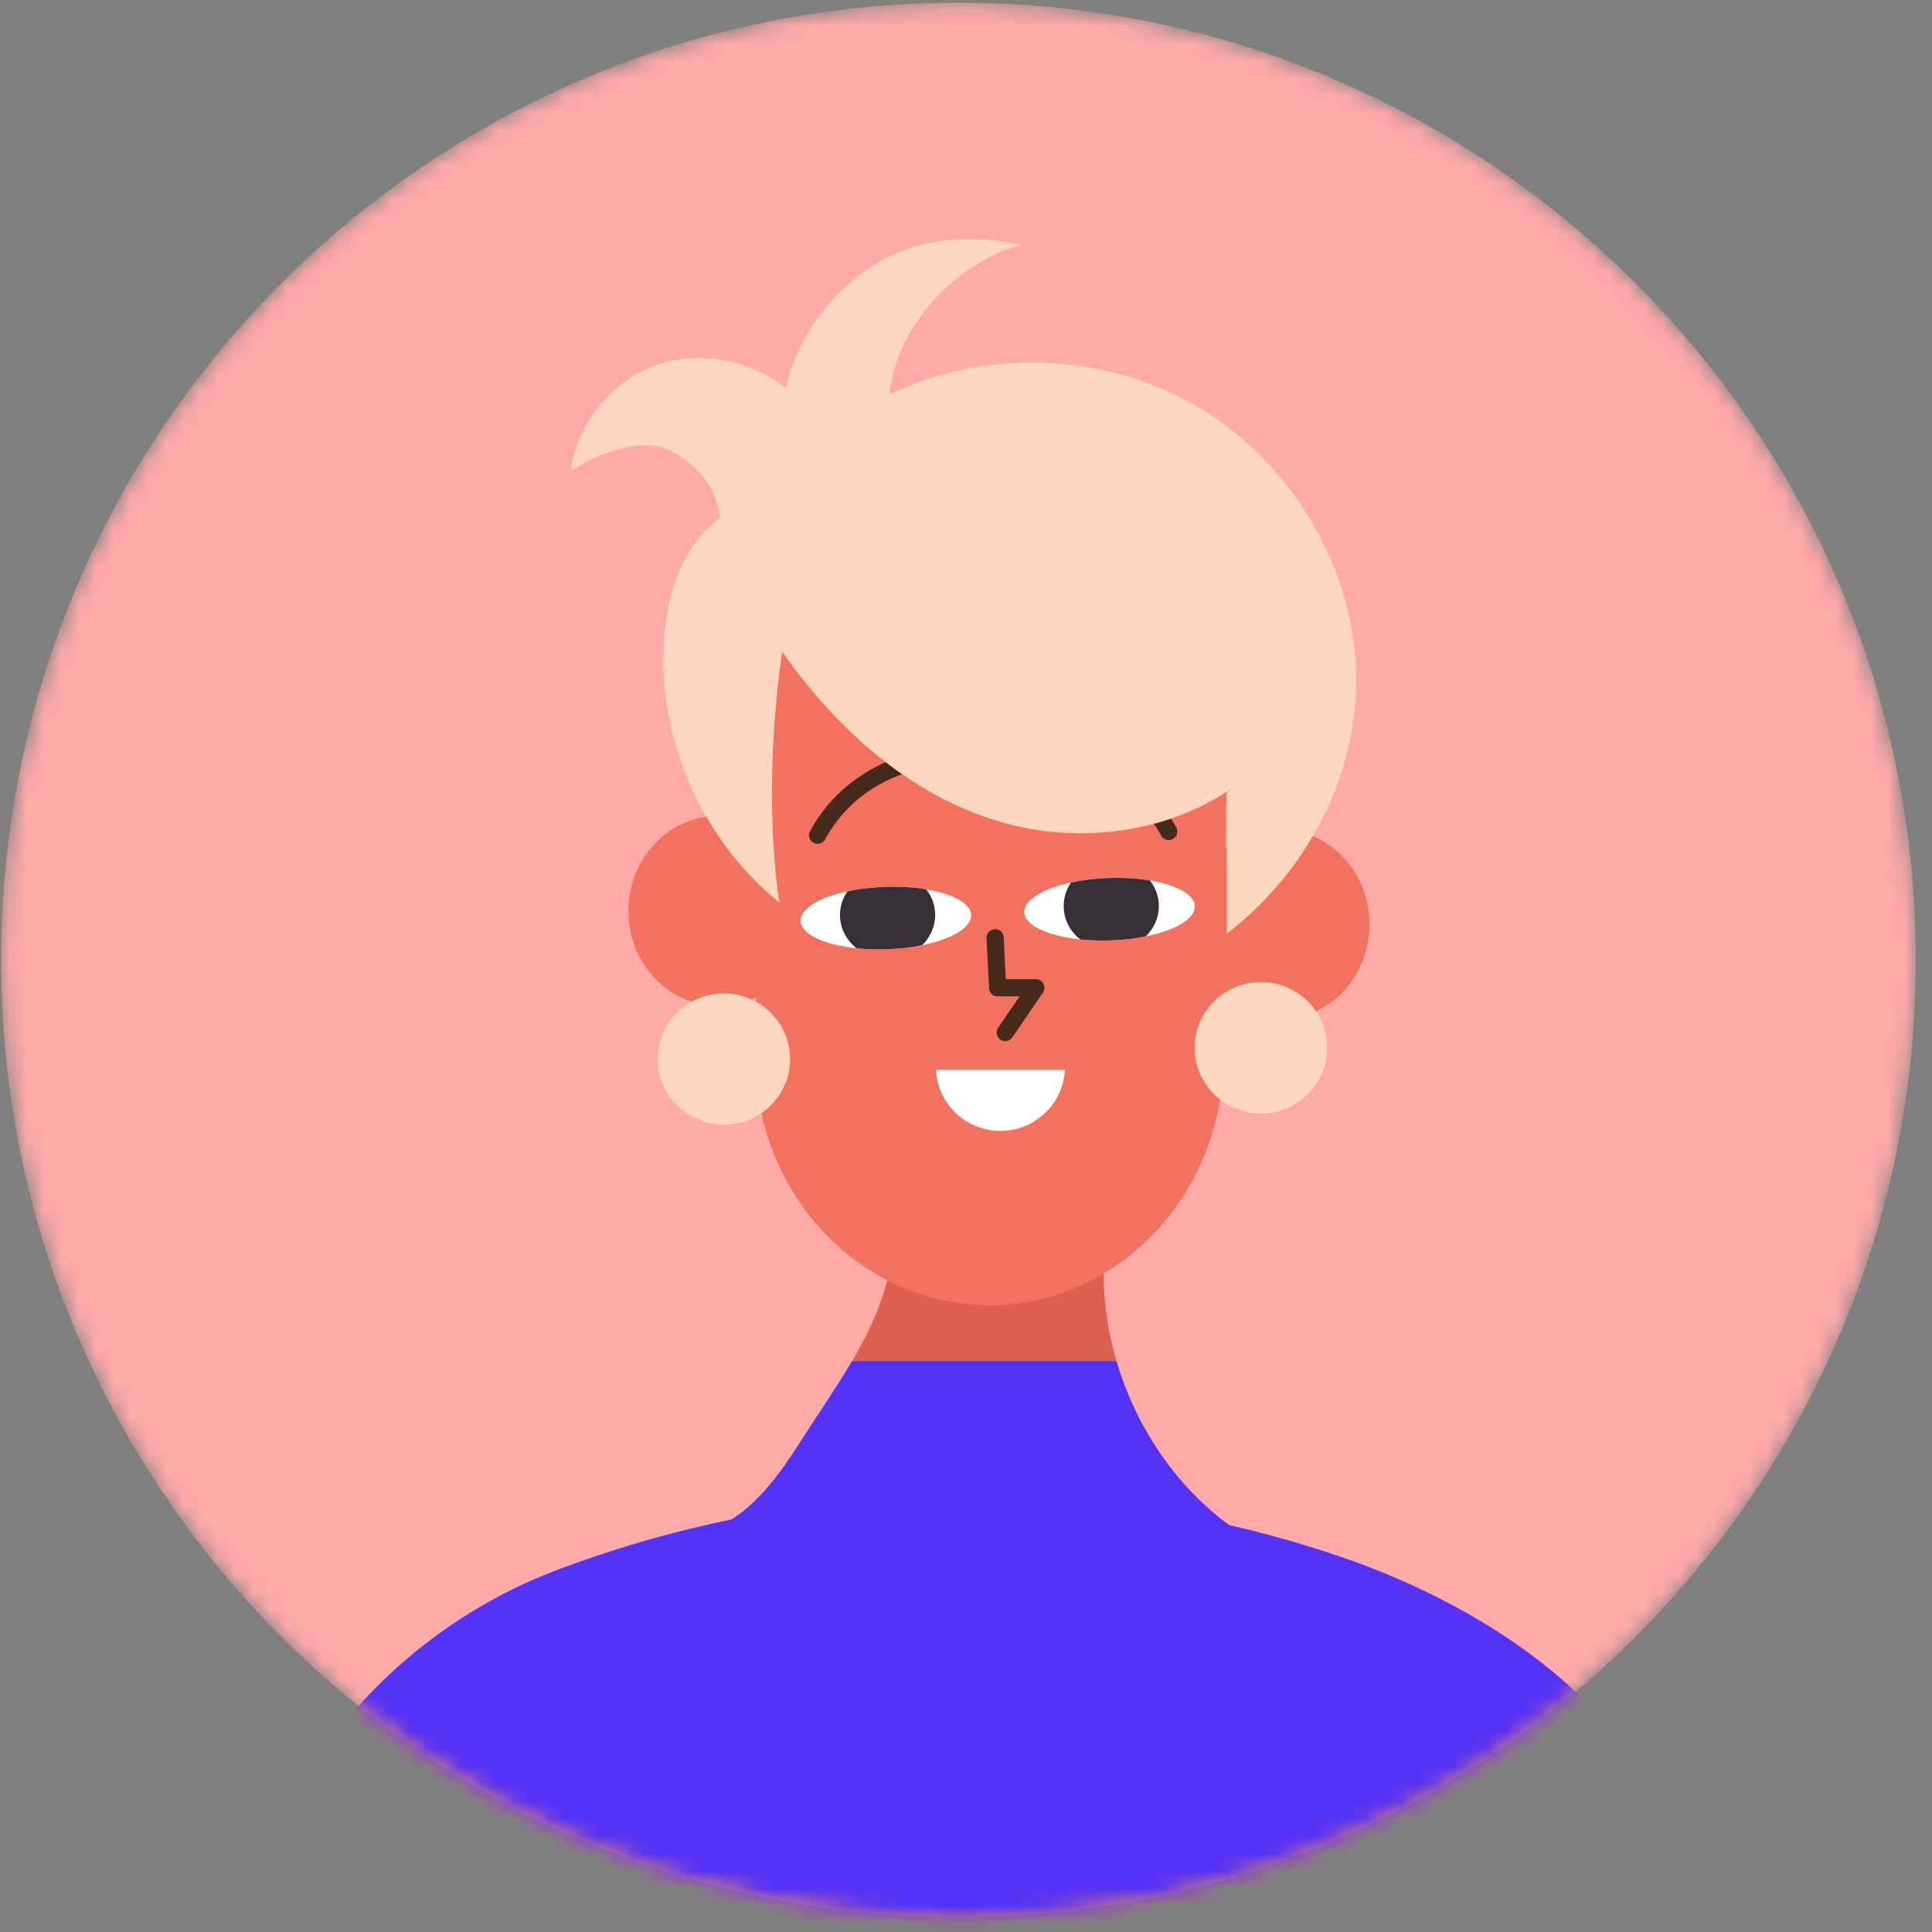 <svg width="111" height="111" viewBox="0 0 111 111" fill="none" xmlns="http://www.w3.org/2000/svg">
<rect x="0" y="0" width="111" height="111" fill="#808080" stroke="none"/>
<mask id="mask0_310_86" style="mask-type:luminance" maskUnits="userSpaceOnUse" x="0" y="0" width="111" height="111">
<path d="M55.066 110.156C85.442 110.156 110.066 85.532 110.066 55.156C110.066 24.781 85.442 0.156 55.066 0.156C24.691 0.156 0.066 24.781 0.066 55.156C0.066 85.532 24.691 110.156 55.066 110.156Z" fill="white"/>
</mask>
<g mask="url(#mask0_310_86)">
<path d="M55.066 110.156C85.442 110.156 110.066 85.532 110.066 55.156C110.066 24.781 85.442 0.156 55.066 0.156C24.691 0.156 0.066 24.781 0.066 55.156C0.066 85.532 24.691 110.156 55.066 110.156Z" fill="#FFA9A9"/>
</g>
<mask id="mask1_310_86" style="mask-type:luminance" maskUnits="userSpaceOnUse" x="0" y="0" width="111" height="111">
<path d="M55.066 110.156C85.442 110.156 110.066 85.532 110.066 55.156C110.066 24.781 85.442 0.156 55.066 0.156C24.691 0.156 0.066 24.781 0.066 55.156C0.066 85.532 24.691 110.156 55.066 110.156Z" fill="white"/>
</mask>
<g mask="url(#mask1_310_86)">
<path d="M22.001 153.953H87.092C86.41 150.991 85.969 148.011 86.166 144.971C86.755 135.924 92.908 127.892 95.762 119.476C96.928 116.038 97.543 112.534 97.004 108.871C95.541 98.953 86.047 92.481 76.817 89.373C62.33 84.494 46.26 84.799 31.954 90.224C22.177 93.933 14.966 102.76 13.24 113.398C11.089 126.655 20.3 133.98 21.694 145.983C22.002 148.634 22.075 151.292 22.001 153.953Z" fill="#F3725F"/>
</g>
<mask id="mask2_310_86" style="mask-type:luminance" maskUnits="userSpaceOnUse" x="0" y="0" width="111" height="111">
<path d="M55.066 110.156C85.442 110.156 110.066 85.532 110.066 55.156C110.066 24.781 85.442 0.156 55.066 0.156C24.691 0.156 0.066 24.781 0.066 55.156C0.066 85.532 24.691 110.156 55.066 110.156Z" fill="white"/>
</mask>
<g mask="url(#mask2_310_86)">
<path d="M72.139 88.607C65.974 85.125 62.387 77.34 63.66 70.198H51.336C51.496 75.17 48.623 78.702 45.974 82.855C44.593 85.019 42.947 87.268 40.536 87.982C44.019 92.804 50.049 95.215 55.869 95.368C61.689 95.52 68.424 93.24 72.139 88.607Z" fill="#DD5F52"/>
</g>
<mask id="mask3_310_86" style="mask-type:luminance" maskUnits="userSpaceOnUse" x="0" y="0" width="111" height="111">
<path d="M55.066 110.156C85.442 110.156 110.066 85.532 110.066 55.156C110.066 24.781 85.442 0.156 55.066 0.156C24.691 0.156 0.066 24.781 0.066 55.156C0.066 85.532 24.691 110.156 55.066 110.156Z" fill="white"/>
</mask>
<g mask="url(#mask3_310_86)">
<path d="M22.001 153.953H87.092C86.41 150.991 85.969 148.011 86.166 144.971C86.755 135.924 92.908 127.892 95.762 119.476C96.928 116.038 97.543 112.534 97.004 108.871C95.541 98.953 86.047 92.481 76.817 89.373C62.33 84.494 46.26 84.799 31.954 90.224C22.177 93.933 14.966 102.76 13.24 113.398C11.089 126.655 20.3 133.98 21.694 145.983C22.002 148.634 22.075 151.292 22.001 153.953Z" fill="#5433F6"/>
</g>
<mask id="mask4_310_86" style="mask-type:luminance" maskUnits="userSpaceOnUse" x="0" y="0" width="111" height="111">
<path d="M55.066 110.156C85.442 110.156 110.066 85.532 110.066 55.156C110.066 24.781 85.442 0.156 55.066 0.156C24.691 0.156 0.066 24.781 0.066 55.156C0.066 85.532 24.691 110.156 55.066 110.156Z" fill="white"/>
</mask>
<g mask="url(#mask4_310_86)">
<path d="M64.147 78.207H48.95C48.048 79.742 46.995 81.252 45.973 82.854C44.592 85.019 42.946 87.267 40.535 87.981C44.018 92.803 50.048 95.214 55.868 95.367C61.688 95.519 68.424 93.24 72.139 88.607C68.275 86.425 65.424 82.552 64.147 78.207Z" fill="#5433F6"/>
</g>
<mask id="mask5_310_86" style="mask-type:luminance" maskUnits="userSpaceOnUse" x="0" y="0" width="111" height="111">
<path d="M55.066 110.156C85.442 110.156 110.066 85.532 110.066 55.156C110.066 24.781 85.442 0.156 55.066 0.156C24.691 0.156 0.066 24.781 0.066 55.156C0.066 85.532 24.691 110.156 55.066 110.156Z" fill="white"/>
</mask>
<g mask="url(#mask5_310_86)">
<path d="M68.335 53.048C68.302 56.065 70.592 58.537 73.449 58.572C76.307 58.607 78.65 56.19 78.682 53.174C78.715 50.158 76.426 47.685 73.568 47.651C70.711 47.616 68.368 50.033 68.335 53.048Z" fill="#F3725F"/>
</g>
<mask id="mask6_310_86" style="mask-type:luminance" maskUnits="userSpaceOnUse" x="0" y="0" width="111" height="111">
<path d="M55.066 110.156C85.442 110.156 110.066 85.532 110.066 55.156C110.066 24.781 85.442 0.156 55.066 0.156C24.691 0.156 0.066 24.781 0.066 55.156C0.066 85.532 24.691 110.156 55.066 110.156Z" fill="white"/>
</mask>
<g mask="url(#mask6_310_86)">
<path d="M70.255 61.687C70.246 61.842 70.235 61.995 70.221 62.149C70.214 62.226 70.207 62.305 70.198 62.383C70.193 62.431 70.189 62.479 70.182 62.528C70.165 62.676 70.147 62.821 70.125 62.967C70.118 63.011 70.112 63.053 70.105 63.098C70.072 63.31 70.035 63.523 69.992 63.732C69.948 63.955 69.898 64.176 69.844 64.395C69.825 64.473 69.804 64.55 69.784 64.627C69.772 64.673 69.759 64.72 69.746 64.766C69.695 64.953 69.64 65.136 69.581 65.319C69.441 65.761 69.279 66.194 69.098 66.617C69.055 66.718 69.01 66.82 68.964 66.92C68.55 67.825 68.05 68.678 67.473 69.466C67.347 69.636 67.218 69.803 67.088 69.966C67.017 70.055 66.945 70.141 66.873 70.228C66.751 70.371 66.628 70.511 66.501 70.649C66.193 70.988 65.868 71.308 65.53 71.612C65.371 71.754 65.21 71.891 65.047 72.026C64.376 72.573 63.658 73.055 62.898 73.463C62.326 73.772 61.73 74.036 61.115 74.255C60.98 74.304 60.844 74.35 60.708 74.392C60.611 74.423 60.514 74.454 60.417 74.481C60.364 74.496 60.311 74.513 60.257 74.527C60.208 74.541 60.158 74.554 60.109 74.567C59.95 74.61 59.792 74.65 59.632 74.685C58.683 74.899 57.7 75.005 56.693 74.993C56.471 74.99 56.252 74.982 56.034 74.968C53.578 74.81 51.296 73.95 49.369 72.577C45.739 69.992 43.358 65.59 43.412 60.648L43.449 57.294L43.558 47.431L43.592 44.346L43.638 40.088C43.641 39.854 43.649 39.621 43.662 39.39C43.669 39.276 43.677 39.161 43.686 39.048C43.693 38.956 43.7 38.867 43.711 38.778C43.719 38.688 43.73 38.596 43.741 38.507C43.743 38.484 43.745 38.462 43.749 38.442C43.755 38.386 43.762 38.331 43.771 38.276C43.778 38.21 43.787 38.145 43.798 38.079C43.803 38.039 43.809 37.999 43.815 37.959C43.83 37.862 43.846 37.766 43.863 37.669C43.877 37.588 43.892 37.506 43.909 37.426C43.917 37.377 43.926 37.331 43.937 37.282C43.975 37.094 44.017 36.909 44.063 36.724C44.088 36.619 44.115 36.514 44.143 36.411C44.169 36.315 44.195 36.221 44.223 36.125C44.249 36.032 44.278 35.94 44.306 35.847C44.307 35.844 44.308 35.841 44.309 35.838C44.338 35.745 44.368 35.654 44.399 35.561C44.43 35.469 44.462 35.376 44.495 35.283C44.528 35.192 44.562 35.099 44.597 35.008C44.667 34.823 44.742 34.64 44.82 34.459C44.835 34.424 44.851 34.39 44.866 34.355C44.931 34.206 44.998 34.058 45.068 33.911C45.084 33.877 45.101 33.844 45.117 33.81C45.191 33.659 45.267 33.509 45.346 33.361C45.358 33.337 45.371 33.314 45.383 33.291C47.723 28.942 52.177 26.012 57.228 26.073C62.908 26.143 67.755 29.975 69.651 35.287C70.223 36.884 70.527 38.615 70.506 40.417L70.282 60.976C70.277 61.215 70.268 61.451 70.255 61.687Z" fill="#F3725F"/>
</g>
<mask id="mask7_310_86" style="mask-type:luminance" maskUnits="userSpaceOnUse" x="0" y="0" width="111" height="111">
<path d="M55.066 110.156C85.442 110.156 110.066 85.532 110.066 55.156C110.066 24.781 85.442 0.156 55.066 0.156C24.691 0.156 0.066 24.781 0.066 55.156C0.066 85.532 24.691 110.156 55.066 110.156Z" fill="white"/>
</mask>
<g mask="url(#mask7_310_86)">
<path d="M36.105 52.274C36.072 55.29 38.361 57.763 41.219 57.797C44.076 57.832 46.419 55.416 46.452 52.4C46.485 49.383 44.195 46.911 41.338 46.876C38.481 46.842 36.138 49.258 36.105 52.274Z" fill="#F3725F"/>
</g>
<mask id="mask8_310_86" style="mask-type:luminance" maskUnits="userSpaceOnUse" x="0" y="0" width="111" height="111">
<path d="M55.066 110.156C85.442 110.156 110.066 85.532 110.066 55.156C110.066 24.781 85.442 0.156 55.066 0.156C24.691 0.156 0.066 24.781 0.066 55.156C0.066 85.532 24.691 110.156 55.066 110.156Z" fill="white"/>
</mask>
<g mask="url(#mask8_310_86)">
<path d="M57.172 53.878L57.319 56.751H59.513L57.757 59.322" stroke="#472A1C" stroke-width="0.987" stroke-miterlimit="10" stroke-linecap="round" stroke-linejoin="round"/>
</g>
<mask id="mask9_310_86" style="mask-type:luminance" maskUnits="userSpaceOnUse" x="0" y="0" width="111" height="111">
<path d="M55.066 110.156C85.442 110.156 110.066 85.532 110.066 55.156C110.066 24.781 85.442 0.156 55.066 0.156C24.691 0.156 0.066 24.781 0.066 55.156C0.066 85.532 24.691 110.156 55.066 110.156Z" fill="white"/>
</mask>
<g mask="url(#mask9_310_86)">
<path d="M45.998 52.916C46.024 53.681 47.355 54.288 49.208 54.481C49.752 54.538 50.341 54.559 50.956 54.538C51.679 54.513 52.364 54.432 52.979 54.307C54.664 53.966 55.821 53.3 55.797 52.576C55.775 51.901 54.736 51.351 53.218 51.098C52.511 50.98 51.699 50.926 50.838 50.956C50.062 50.983 49.331 51.075 48.684 51.214C47.071 51.562 45.974 52.212 45.998 52.916Z" fill="white"/>
<path d="M48.26 52.567C48.26 53.333 48.627 54.02 49.209 54.481C49.752 54.538 50.341 54.559 50.957 54.538C51.679 54.513 52.365 54.432 52.979 54.307C53.444 53.855 53.728 53.242 53.728 52.567C53.728 52.02 53.54 51.511 53.218 51.098C52.511 50.98 51.7 50.926 50.838 50.956C50.062 50.983 49.331 51.075 48.684 51.214C48.416 51.606 48.26 52.071 48.26 52.567Z" fill="#362F36"/>
</g>
<mask id="mask10_310_86" style="mask-type:luminance" maskUnits="userSpaceOnUse" x="0" y="0" width="111" height="111">
<path d="M55.066 110.156C85.442 110.156 110.066 85.532 110.066 55.156C110.066 24.781 85.442 0.156 55.066 0.156C24.691 0.156 0.066 24.781 0.066 55.156C0.066 85.532 24.691 110.156 55.066 110.156Z" fill="white"/>
</mask>
<g mask="url(#mask10_310_86)">
<path d="M58.85 52.407C58.876 53.172 60.206 53.779 62.06 53.971C62.603 54.028 63.193 54.049 63.808 54.028C64.531 54.003 65.216 53.922 65.831 53.797C67.516 53.456 68.672 52.79 68.649 52.066C68.627 51.392 67.588 50.84 66.07 50.588C65.363 50.469 64.551 50.417 63.69 50.446C62.914 50.473 62.183 50.565 61.536 50.704C59.923 51.053 58.826 51.703 58.85 52.407Z" fill="white"/>
<path d="M61.112 52.058C61.112 52.824 61.479 53.511 62.06 53.972C62.604 54.029 63.193 54.05 63.809 54.029C64.531 54.004 65.217 53.923 65.831 53.797C66.296 53.345 66.58 52.732 66.58 52.058C66.58 51.51 66.392 51.001 66.07 50.588C65.363 50.47 64.552 50.417 63.69 50.447C62.914 50.473 62.183 50.565 61.536 50.704C61.267 51.097 61.112 51.561 61.112 52.058Z" fill="#362F36"/>
</g>
<mask id="mask11_310_86" style="mask-type:luminance" maskUnits="userSpaceOnUse" x="0" y="0" width="111" height="111">
<path d="M55.066 110.156C85.442 110.156 110.066 85.532 110.066 55.156C110.066 24.781 85.442 0.156 55.066 0.156C24.691 0.156 0.066 24.781 0.066 55.156C0.066 85.532 24.691 110.156 55.066 110.156Z" fill="white"/>
</mask>
<g mask="url(#mask11_310_86)">
<path d="M53.778 61.466C53.866 63.418 55.486 64.974 57.478 64.974C59.469 64.974 61.089 63.418 61.178 61.466H53.778Z" fill="white"/>
</g>
<path d="M46.977 47.989C48.153 45.772 50.399 44.143 52.887 43.702" stroke="#472A1C" stroke-width="0.987" stroke-miterlimit="10" stroke-linecap="round" stroke-linejoin="round"/>
<path d="M67.144 47.773C65.968 45.556 63.722 43.927 61.234 43.486" stroke="#472A1C" stroke-width="0.987" stroke-miterlimit="10" stroke-linecap="round" stroke-linejoin="round"/>
<path d="M41.375 29.759C39.251 31.283 38.356 34.011 38.161 36.603C37.73 42.34 40.279 48.22 44.776 51.86C44.106 47.29 44.28 42.018 44.939 37.447C48.175 42.043 52.606 46.005 58.089 47.386C63.571 48.767 69.971 47.226 73.434 42.795C72.615 43.93 71.301 44.548 70.482 45.683V53.646C75.296 49.961 78.295 44.015 77.888 38.002C77.482 31.988 73.891 26.276 68.624 23.261C63.357 20.246 56.567 20.017 51.106 22.671C51.509 18.75 54.867 15.095 58.705 14.058C55.772 13.44 52.755 13.624 50.223 15.214C47.69 16.804 45.823 19.402 45.135 22.293C43.049 20.61 39.973 20.067 37.477 21.06C34.981 22.053 33.114 24.456 32.783 27.1C34.215 26.079 36.759 25.111 38.367 25.83C39.976 26.549 41.199 28.018 41.375 29.759Z" fill="#FCD6BE"/>
<path d="M45.397 60.848C45.397 62.932 43.691 64.621 41.588 64.621C39.484 64.621 37.778 62.931 37.778 60.848C37.778 58.764 39.484 57.074 41.588 57.074C43.691 57.074 45.397 58.764 45.397 60.848Z" fill="#FCD6BE"/>
<path d="M76.255 60.199C76.255 62.283 74.55 63.973 72.446 63.973C70.342 63.973 68.637 62.283 68.637 60.199C68.637 58.114 70.342 56.425 72.446 56.425C74.55 56.425 76.255 58.114 76.255 60.199Z" fill="#FCD6BE"/>
</svg>
